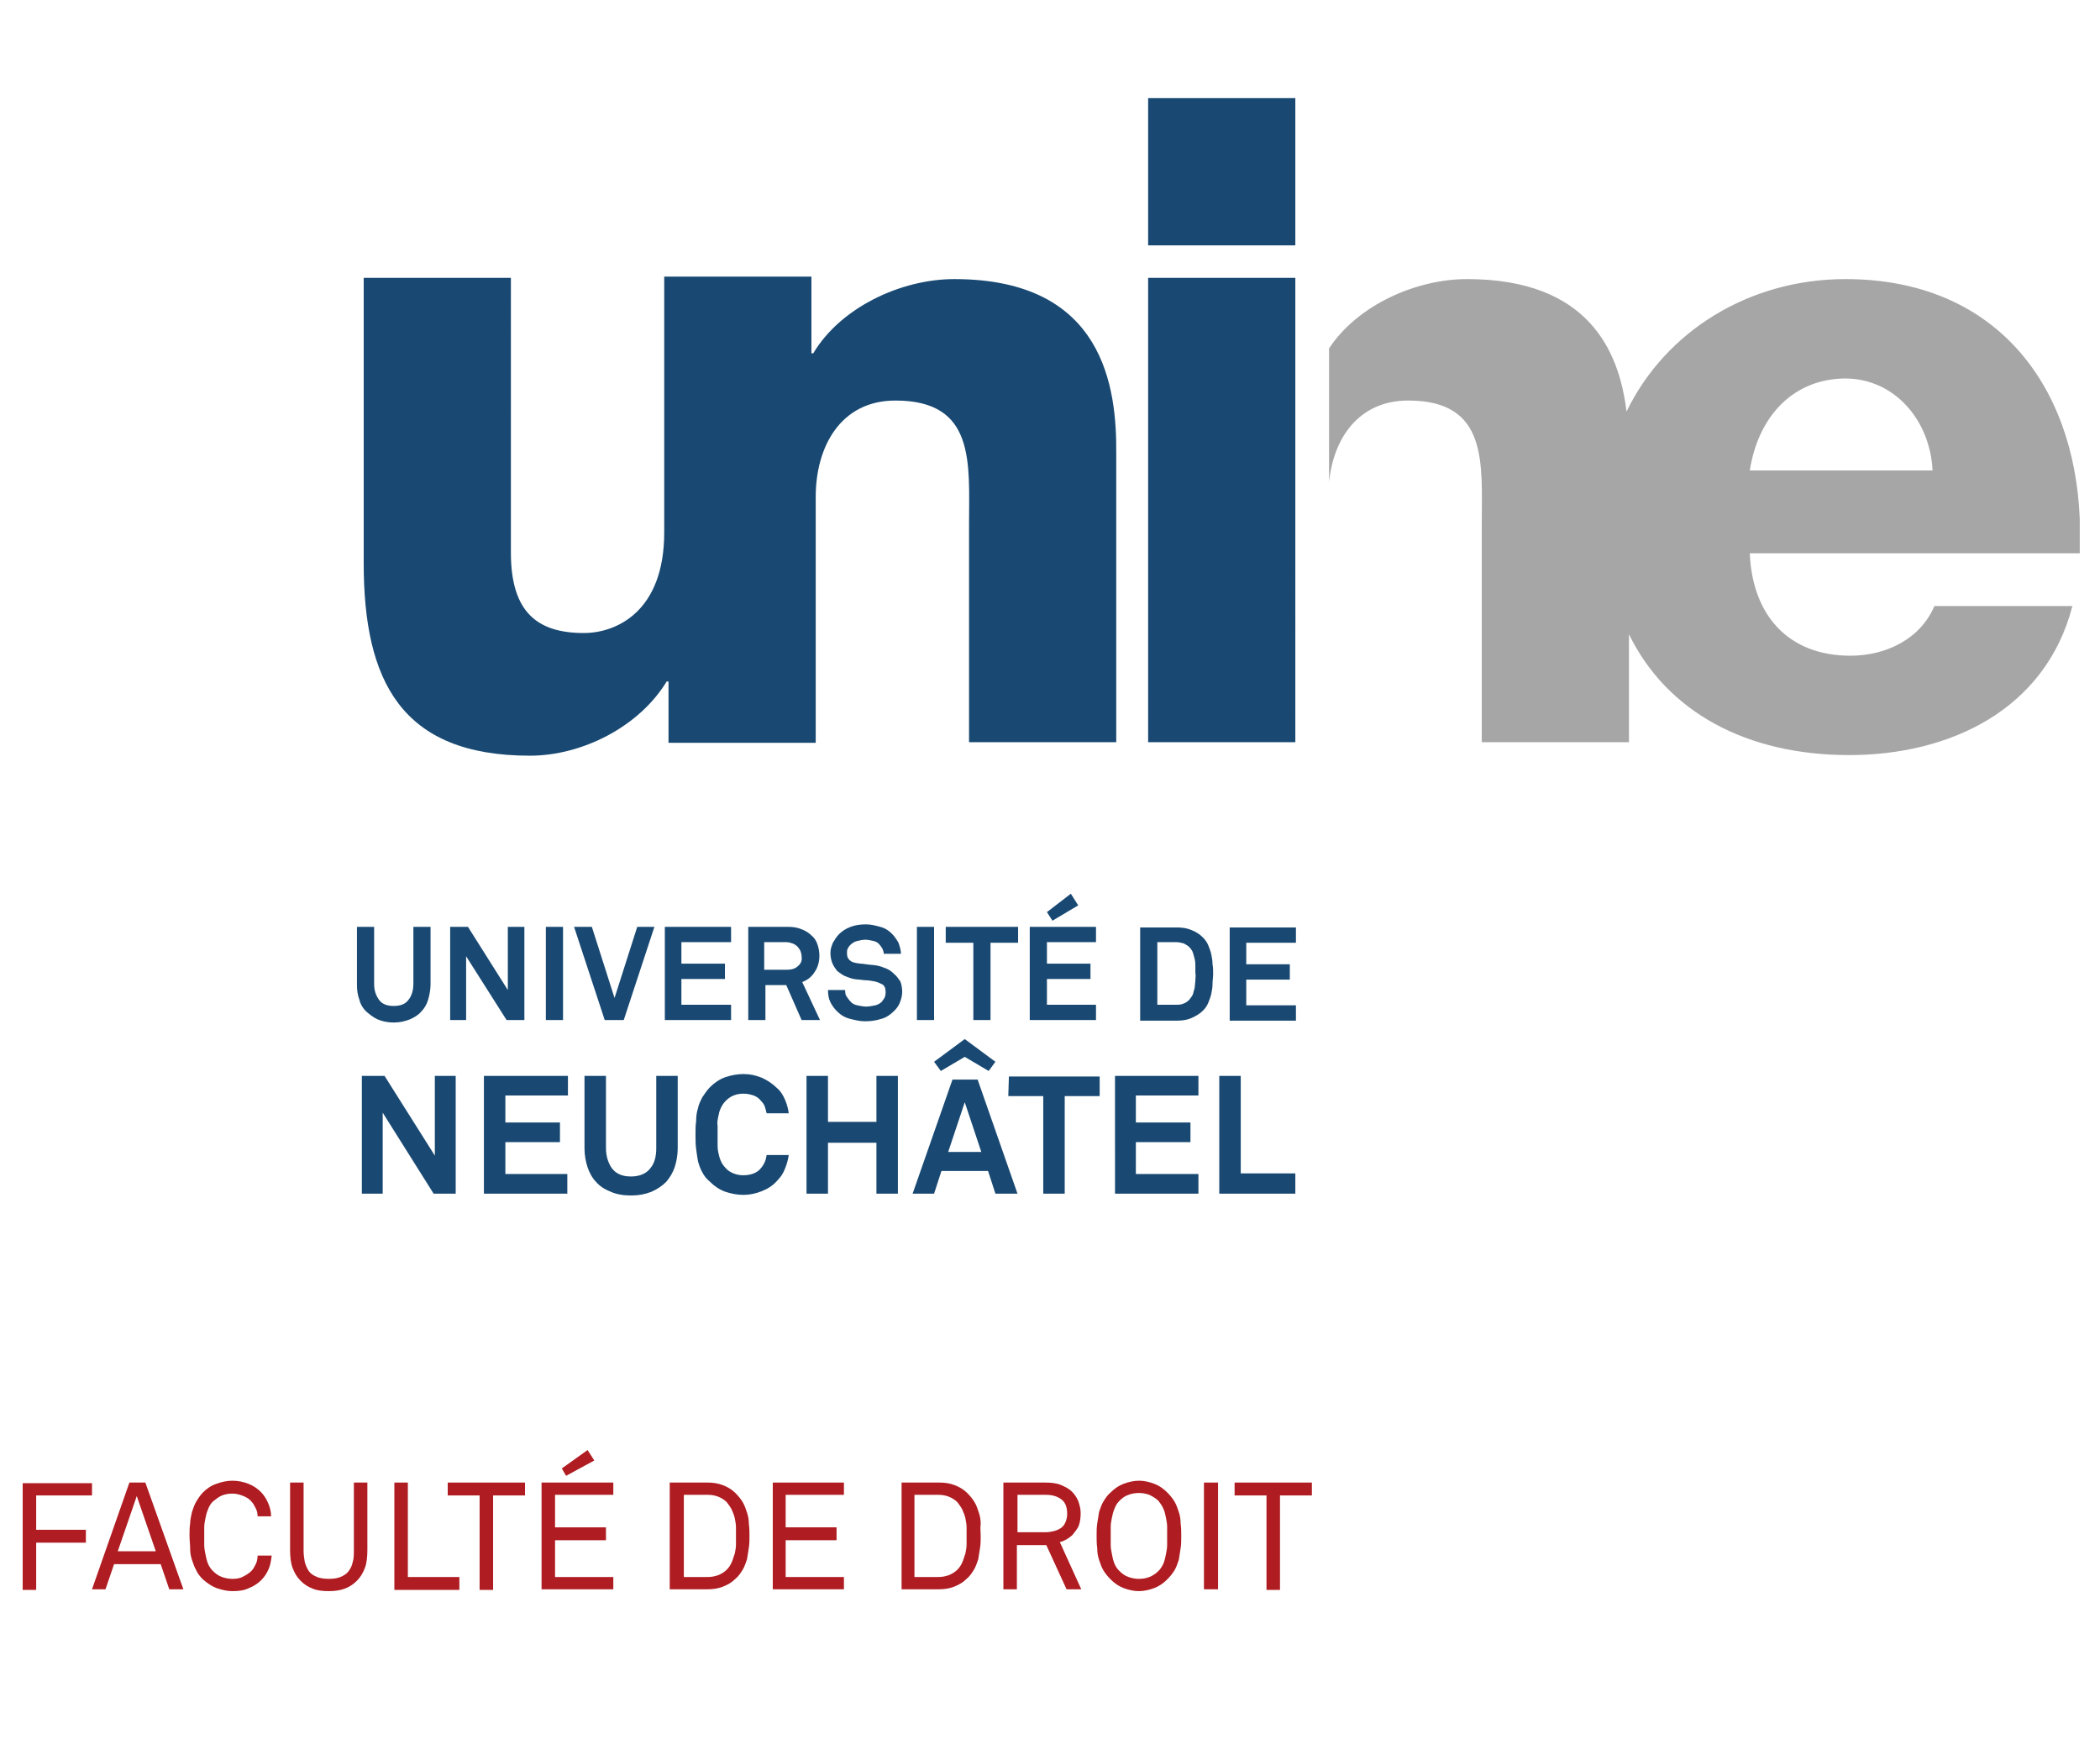 <?xml version="1.0" encoding="utf-8"?>
<!-- Generator: Adobe Illustrator 19.2.1, SVG Export Plug-In . SVG Version: 6.00 Build 0)  -->
<svg version="1.1" id="Calque_1" xmlns="http://www.w3.org/2000/svg" xmlns:xlink="http://www.w3.org/1999/xlink" x="0px" y="0px"
	 viewBox="0 0 342.4 283.5" style="enable-background:new 0 0 342.4 283.5;" xml:space="preserve">
<style type="text/css">
	.st0{fill:#AF1C21;}
	.st1{fill:#194972;}
	.st2{fill:#A6A6A6;}
</style>
<g>
	<g>
		<path class="st0" d="M5.9,243.7v5.7H14v2.1H5.9v7.7H3.7v-17.4H15v2H5.9V243.7z"/>
		<path class="st0" d="M27.6,259.1l-1.4-4.1h-7.6l-1.4,4.1H15l6.1-17.4h2.6l6.2,17.4H27.6z M22.3,243.9l-3.1,9h6.2L22.3,243.9z"/>
		<path class="st0" d="M43.8,255.8c-0.3,0.7-0.7,1.3-1.2,1.8s-1.2,1-2,1.3c-0.8,0.4-1.7,0.5-2.7,0.5c-0.9,0-1.7-0.2-2.6-0.5
			c-0.8-0.3-1.5-0.8-2.2-1.4c-0.5-0.5-0.9-1-1.1-1.5c-0.3-0.5-0.5-1.1-0.7-1.7c-0.2-0.6-0.3-1.2-0.3-1.9s-0.1-1.3-0.1-2s0-1.4,0.1-2
			c0-0.7,0.2-1.3,0.3-1.9c0.2-0.6,0.4-1.2,0.7-1.7s0.7-1.1,1.1-1.5c0.6-0.6,1.3-1.1,2.2-1.4c0.8-0.3,1.7-0.5,2.6-0.5
			c1,0,1.8,0.2,2.6,0.5s1.5,0.8,2,1.3s0.9,1.1,1.2,1.8s0.5,1.4,0.5,2.2H42c0-0.5-0.1-0.9-0.3-1.3c-0.2-0.4-0.4-0.8-0.7-1.1
			c-0.3-0.4-0.8-0.7-1.3-0.9s-1.1-0.4-1.8-0.4c-0.6,0-1.2,0.1-1.7,0.3s-1,0.6-1.5,1c-0.4,0.4-0.6,0.8-0.8,1.3s-0.3,0.9-0.4,1.4
			c-0.1,0.5-0.2,1-0.2,1.5s0,1,0,1.5s0,0.9,0,1.4s0.1,1,0.2,1.5c0.1,0.5,0.2,1,0.4,1.5s0.5,0.9,0.8,1.2c0.4,0.4,0.9,0.8,1.5,1
			s1.1,0.3,1.7,0.3c0.7,0,1.3-0.1,1.8-0.4c0.6-0.3,1-0.6,1.3-0.9c0.3-0.3,0.5-0.7,0.7-1.1c0.2-0.4,0.3-0.9,0.3-1.4h2.3
			C44.2,254.4,44.1,255.1,43.8,255.8z"/>
		<path class="st0" d="M59.5,255.6c-0.3,0.8-0.7,1.5-1.3,2.1s-1.2,1-2,1.3s-1.7,0.4-2.6,0.4c-1,0-1.9-0.1-2.6-0.4
			c-0.8-0.3-1.4-0.7-2-1.3c-0.6-0.6-1-1.3-1.3-2.1c-0.3-0.8-0.4-1.8-0.4-2.9v-11h2.2v11.1c0,0.7,0.1,1.3,0.2,1.9
			c0.2,0.6,0.4,1.1,0.7,1.5s0.8,0.7,1.3,0.9c0.5,0.2,1.2,0.3,1.9,0.3c0.8,0,1.4-0.1,1.9-0.3c0.5-0.2,1-0.5,1.3-0.9s0.6-0.9,0.7-1.5
			c0.2-0.6,0.2-1.2,0.2-1.9v-11.1h2.2v11C59.9,253.8,59.8,254.8,59.5,255.6z"/>
		<path class="st0" d="M64.3,259.1v-17.4h2.2v15.4h8.4v2.1H64.3V259.1z"/>
		<path class="st0" d="M80.4,243.8v15.4h-2.2v-15.4H73v-2.1h12.6v2.1L80.4,243.8L80.4,243.8z"/>
		<path class="st0" d="M88.3,259.1v-17.4H100v2h-9.5v5.3h8.3v2.1h-8.3v6h9.5v2L88.3,259.1L88.3,259.1z M92.3,240.6l-0.7-1.2l4.2-3
			l1.1,1.7L92.3,240.6z"/>
		<path class="st0" d="M122.2,250.4c0,0.6,0,1.3-0.1,1.9c-0.1,0.6-0.2,1.3-0.3,1.9c-0.2,0.6-0.4,1.2-0.7,1.7
			c-0.3,0.5-0.7,1.1-1.2,1.5c-0.6,0.6-1.3,1-2.1,1.3c-0.8,0.3-1.6,0.4-2.5,0.4h-6.1v-17.4h6.1c0.9,0,1.7,0.1,2.5,0.4
			c0.8,0.3,1.5,0.7,2.1,1.3c0.5,0.5,0.9,1,1.2,1.5c0.3,0.5,0.5,1.1,0.7,1.7c0.2,0.6,0.3,1.2,0.3,1.8
			C122.2,249.2,122.2,249.8,122.2,250.4z M120,250.4c0-0.5,0-0.9,0-1.4s-0.1-1-0.2-1.5s-0.3-0.9-0.5-1.4c-0.2-0.4-0.5-0.8-0.8-1.2
			c-0.4-0.4-0.9-0.7-1.4-0.9s-1.1-0.3-1.7-0.3h-3.9v13.4h3.9c0.6,0,1.1-0.1,1.7-0.3c0.5-0.2,1-0.5,1.4-0.9c0.3-0.3,0.6-0.7,0.8-1.2
			c0.2-0.4,0.3-0.9,0.5-1.4c0.1-0.5,0.2-1,0.2-1.5C120,251.4,120,250.9,120,250.4z"/>
		<path class="st0" d="M126,259.1v-17.4h11.6v2h-9.5v5.3h8.3v2.1h-8.3v6h9.5v2L126,259.1L126,259.1z"/>
		<path class="st0" d="M159.9,250.4c0,0.6,0,1.3-0.1,1.9c-0.1,0.6-0.2,1.3-0.3,1.9c-0.2,0.6-0.4,1.2-0.7,1.7
			c-0.3,0.5-0.7,1.1-1.2,1.5c-0.6,0.6-1.3,1-2.1,1.3s-1.6,0.4-2.5,0.4h-6v-17.4h6.1c0.9,0,1.7,0.1,2.5,0.4c0.8,0.3,1.5,0.7,2.1,1.3
			c0.5,0.5,0.9,1,1.2,1.5s0.5,1.1,0.7,1.7c0.2,0.6,0.3,1.2,0.3,1.8C159.8,249.2,159.9,249.8,159.9,250.4z M157.6,250.4
			c0-0.5,0-0.9,0-1.4s-0.1-1-0.2-1.5c-0.1-0.5-0.3-0.9-0.5-1.4c-0.2-0.4-0.5-0.8-0.8-1.2c-0.4-0.4-0.9-0.7-1.4-0.9s-1.1-0.3-1.7-0.3
			h-3.9v13.4h3.9c0.6,0,1.1-0.1,1.7-0.3c0.5-0.2,1-0.5,1.4-0.9c0.3-0.3,0.6-0.7,0.8-1.2c0.2-0.4,0.3-0.9,0.5-1.4
			c0.1-0.5,0.2-1,0.2-1.5C157.6,251.4,157.6,250.9,157.6,250.4z"/>
		<path class="st0" d="M173.9,259.1l-3.3-7.2h-4.8v7.2h-2.2v-17.4h6.8c1,0,1.9,0.1,2.6,0.4c0.7,0.3,1.3,0.6,1.8,1.1
			c0.4,0.4,0.8,1,1,1.5c0.2,0.6,0.4,1.2,0.4,2s-0.1,1.4-0.3,2c-0.2,0.5-0.6,1-1,1.5c-0.3,0.3-0.6,0.5-0.9,0.7
			c-0.4,0.2-0.7,0.4-1.2,0.5l3.5,7.7H173.9z M174,246.8c0-1.1-0.3-1.9-1-2.4s-1.5-0.7-2.5-0.7h-4.6v6.1h4.6c0.5,0,1-0.1,1.4-0.2
			c0.4-0.1,0.8-0.3,1.1-0.5s0.6-0.6,0.7-0.9C173.9,247.8,174,247.3,174,246.8z"/>
		<path class="st0" d="M192.6,250.4c0,0.7,0,1.4-0.1,2c-0.1,0.7-0.2,1.3-0.3,1.9c-0.2,0.6-0.4,1.2-0.7,1.7c-0.3,0.5-0.7,1-1.2,1.5
			c-0.6,0.6-1.3,1.1-2.1,1.4s-1.7,0.5-2.5,0.5c-0.9,0-1.7-0.2-2.5-0.5s-1.5-0.8-2.1-1.4c-0.5-0.5-0.9-1-1.2-1.5s-0.5-1.1-0.7-1.7
			c-0.2-0.6-0.3-1.2-0.3-1.9c-0.1-0.7-0.1-1.3-0.1-2s0-1.4,0.1-2c0.1-0.7,0.2-1.3,0.3-1.9c0.2-0.6,0.4-1.2,0.7-1.7s0.7-1.1,1.2-1.5
			c0.6-0.6,1.3-1.1,2.1-1.4c0.8-0.3,1.7-0.5,2.5-0.5c0.9,0,1.7,0.2,2.5,0.5s1.5,0.8,2.1,1.4c0.5,0.5,0.9,1,1.2,1.5s0.5,1.1,0.7,1.7
			c0.2,0.6,0.3,1.2,0.3,1.9C192.6,249.1,192.6,249.7,192.6,250.4z M190.3,250.4c0-0.5,0-0.9,0-1.5c0-0.5-0.1-1-0.2-1.5
			c-0.1-0.5-0.2-1-0.4-1.4c-0.2-0.5-0.5-0.9-0.8-1.3c-0.4-0.4-0.9-0.7-1.5-1c-0.6-0.2-1.1-0.3-1.7-0.3c-0.6,0-1.2,0.1-1.7,0.3
			c-0.6,0.2-1,0.5-1.5,1c-0.4,0.4-0.6,0.8-0.8,1.3s-0.3,0.9-0.4,1.4c-0.1,0.5-0.2,1-0.2,1.5s0,1,0,1.5s0,0.9,0,1.5
			c0,0.5,0.1,1,0.2,1.5c0.1,0.5,0.2,1,0.4,1.5s0.5,0.9,0.8,1.2c0.4,0.4,0.9,0.8,1.5,1s1.1,0.3,1.7,0.3c0.6,0,1.2-0.1,1.7-0.3
			c0.5-0.2,1-0.5,1.5-1c0.4-0.4,0.6-0.8,0.8-1.2c0.2-0.5,0.3-1,0.4-1.5c0.1-0.5,0.2-1,0.2-1.5C190.3,251.4,190.3,250.9,190.3,250.4z
			"/>
		<path class="st0" d="M196.3,259.1v-17.4h2.3v17.4H196.3z"/>
		<path class="st0" d="M208.7,243.8v15.4h-2.2v-15.4h-5.2v-2.1h12.6v2.1L208.7,243.8L208.7,243.8z"/>
	</g>
</g>
<path class="st1" d="M187.2,121h24V45.3h-24V121z M155.6,45.5c-8.8,0-18.6,4.7-23,12.1h-0.3v-9.7l0,0c0,0,0,0,0-0.1s0-0.2,0-0.3
	c0-0.8,0-1.5,0-2.4h-24v41.7c0,13-7.9,16.4-13.1,16.4c-7.6,0-11.9-3.4-11.9-13.1V45.3h-24v46.5c0,19.2,6.1,31.4,27.1,31.4
	c8.5,0,17.8-4.7,22.3-12.1h0.3v10h24V81c0-8.1,4-15.7,13-15.7c13.1,0,12,10.2,12,20.2V121h24V74C182.1,63.3,180.1,45.5,155.6,45.5z
	 M132.4,48c0,7.7,0,9.7,0,9.7S132.4,57.7,132.4,48z M187.2,16v24h24V16H187.2z"/>
<path class="st2" d="M285.3,76.7h29.8c-0.4-8.2-6.2-15-14.3-15C292.4,61.8,286.7,67.8,285.3,76.7z M339.1,84.6V90v0.2h-53.8
	c0.4,10,6.2,16.7,16.4,16.7c5.8,0,11.4-2.7,13.7-8.1h22.5c-4.4,17-20.1,24.3-36.4,24.3c-16.7,0-29.7-7-35.9-19.7V121h-24V85.5
	c0-10,1.1-20.2-12-20.2c-8.1,0-12.2,6.2-12.9,13.3V56.8c4.6-7,14.1-11.3,22.5-11.3c19.7,0,24.8,11.6,26,21.6
	c6.4-13.2,20.1-21.6,35.7-21.6C325.1,45.5,338.2,62.4,339.1,84.6z"/>
<path class="st1" d="M130.8,160.1c0.8-0.3,1.5-0.8,2-1.6c0.5-0.7,0.8-1.6,0.8-2.7c0-0.6-0.1-1.2-0.3-1.8s-0.5-1.1-1-1.5
	c-0.4-0.4-1-0.8-1.6-1c-0.7-0.3-1.4-0.4-2.3-0.4H122v15.2h2.8v-5.7h3.4l2.5,5.7h3L130.8,160.1z M130.1,157.5c-0.4,0.4-1,0.6-1.8,0.6
	h-3.7v-4.5h3.6c0.4,0,0.7,0.1,1,0.2c0.3,0.1,0.6,0.3,0.8,0.5s0.4,0.5,0.5,0.7c0.1,0.3,0.2,0.6,0.2,0.9
	C130.8,156.6,130.6,157.1,130.1,157.5z M61.6,166.2c0.7,0.3,1.6,0.5,2.6,0.5s1.8-0.2,2.6-0.5c0.7-0.3,1.4-0.7,1.9-1.3
	c0.5-0.5,0.9-1.2,1.1-1.9s0.4-1.6,0.4-2.5v-9.4h-2.8v9.3c0,1.1-0.3,2-0.8,2.6c-0.5,0.7-1.3,1-2.4,1s-1.9-0.3-2.4-1s-0.8-1.5-0.8-2.6
	v-9.3h-2.8v9.4c0,0.9,0.1,1.7,0.4,2.5c0.2,0.8,0.6,1.4,1.1,1.9C60.3,165.4,60.9,165.9,61.6,166.2z M85.5,166.3v-15.2h-2.7v10.3
	l-6.5-10.3h-2.9v15.2H76v-10.4l6.6,10.4H85.5z M91.8,151.1H89v15.2h2.8V151.1z M101.7,166.3l5-15.2h-2.8l-3.7,11.6l-3.7-11.6h-2.9
	l5,15.2H101.7z M119.2,163.8h-8.1v-4.2h7.1v-2.5h-7.1v-3.5h8.1v-2.5h-10.8v15.2h10.8V163.8z M175.8,147.6l-1.2-1.9l-3.9,3l0.9,1.4
	L175.8,147.6z M152.3,151.1h-2.8v15.2h2.8V151.1z M211.3,153.7v-2.5h-10.8v15.2h10.8v-2.5h-8.1v-4.2h7.1v-2.5h-7.1v-3.5H211.3z
	 M178.7,163.8h-8v-4.2h7.1v-2.5h-7.1v-3.5h8v-2.5h-10.8v15.2h10.8V163.8z M197.5,155.6c-0.1-0.5-0.3-1-0.5-1.5s-0.5-0.9-0.9-1.3
	c-0.5-0.5-1.1-0.9-1.9-1.2c-0.7-0.3-1.5-0.4-2.4-0.4h-5.9v15.2h5.9c0.9,0,1.7-0.1,2.4-0.4c0.7-0.3,1.4-0.7,1.9-1.2
	c0.4-0.4,0.7-0.8,0.9-1.3s0.4-1,0.5-1.5s0.2-1,0.2-1.6c0-0.5,0.1-1.1,0.1-1.6s0-1.1-0.1-1.6C197.7,156.6,197.6,156.1,197.5,155.6z
	 M194.9,159.8c0,0.4-0.1,0.8-0.1,1.2c-0.1,0.4-0.2,0.7-0.3,1.1c-0.1,0.3-0.4,0.6-0.6,0.9c-0.3,0.3-0.6,0.5-0.9,0.6
	c-0.4,0.2-0.8,0.2-1.2,0.2h-3.1v-10.2h3.1c0.4,0,0.8,0.1,1.2,0.2c0.4,0.2,0.7,0.4,0.9,0.6c0.3,0.3,0.5,0.6,0.6,0.9
	c0.1,0.3,0.2,0.7,0.3,1.1c0.1,0.4,0.1,0.8,0.1,1.1c0,0.4,0,0.7,0,1.1C195,159.1,194.9,159.4,194.9,159.8z M158.7,166.3h2.8v-12.6
	h4.5v-2.6h-11.8v2.6h4.5V166.3z M145.8,158.8c-0.4-0.4-0.8-0.7-1.3-0.9s-1-0.4-1.6-0.5c-0.5-0.1-1.1-0.1-1.7-0.2
	c-0.6-0.1-1.2-0.1-1.6-0.2c-0.5-0.1-0.8-0.2-1.1-0.5s-0.4-0.6-0.4-1.1c0-0.3,0-0.5,0.1-0.7s0.2-0.4,0.4-0.6c0.3-0.3,0.7-0.6,1.2-0.7
	c0.4-0.1,0.9-0.2,1.3-0.2c0.4,0,0.8,0.1,1.3,0.2c0.4,0.1,0.8,0.3,1,0.6c0.2,0.2,0.3,0.4,0.5,0.7c0.1,0.3,0.2,0.5,0.2,0.8h2.8
	c0-0.6-0.2-1.2-0.4-1.8c-0.3-0.5-0.6-1-1.1-1.5s-1.1-0.9-1.9-1.1c-0.7-0.2-1.5-0.4-2.3-0.4c-0.9,0-1.7,0.1-2.5,0.4
	c-0.8,0.3-1.4,0.7-1.9,1.2c-0.4,0.4-0.7,0.9-1,1.4c-0.2,0.5-0.4,1-0.4,1.6s0.1,1.2,0.3,1.7s0.5,0.9,0.8,1.3c0.4,0.3,0.8,0.6,1.2,0.8
	c0.5,0.2,1,0.4,1.5,0.5s1.1,0.1,1.7,0.2c0.6,0,1.2,0.1,1.7,0.2c0.5,0.1,0.9,0.3,1.3,0.5c0.4,0.3,0.5,0.7,0.5,1.3
	c0,0.4-0.1,0.7-0.2,0.9c-0.1,0.2-0.3,0.4-0.4,0.6c-0.3,0.3-0.7,0.5-1.1,0.6c-0.5,0.1-1,0.2-1.5,0.2c-0.4,0-0.9-0.1-1.4-0.2
	c-0.5-0.1-0.9-0.3-1.2-0.7c-0.2-0.2-0.4-0.5-0.6-0.8c-0.2-0.3-0.2-0.7-0.2-1H135c0,0.7,0.1,1.4,0.4,2c0.3,0.6,0.7,1.1,1.1,1.5
	c0.6,0.6,1.3,1,2.1,1.2s1.6,0.4,2.4,0.4c0.9,0,1.8-0.1,2.7-0.4c0.8-0.2,1.5-0.7,2.1-1.3c0.4-0.4,0.7-0.8,0.9-1.3s0.4-1.1,0.4-1.8
	c0-0.6-0.1-1.2-0.3-1.7C146.5,159.6,146.2,159.1,145.8,158.8z M70.9,188.4l-8.2-13H59v19.2h3.4v-13.2l8.3,13.2h3.6v-19.2h-3.4V188.4
	z M152.3,173.1l1.1,1.5l3.9-2.3l3.9,2.3l1.1-1.5l-5-3.7L152.3,173.1z M155.3,176l-6.5,18.6h3.5l1.2-3.7h7.6l1.2,3.7h3.6l-6.5-18.6
	H155.3z M154.6,187.8l2.7-8.1l2.7,8.1H154.6z M181.8,194.6h13.6v-3.2h-10.2v-5.2h8.9V183h-8.9v-4.4h10.2v-3.2h-13.6V194.6z
	 M164.4,178.7h5.7v15.9h3.5v-15.9h5.7v-3.2h-14.8L164.4,178.7L164.4,178.7z M202.3,175.4h-3.5v19.2h12.4v-3.3h-8.9V175.4z
	 M117.1,182.1c0.1-0.5,0.2-1,0.4-1.4c0.2-0.4,0.4-0.8,0.8-1.2s0.8-0.7,1.3-0.9s1-0.3,1.6-0.3s1.1,0.1,1.7,0.3
	c0.5,0.2,0.9,0.5,1.2,0.9c0.3,0.3,0.5,0.6,0.6,0.9c0.1,0.3,0.2,0.7,0.3,1.1h3.6c-0.1-0.8-0.3-1.5-0.6-2.2s-0.7-1.4-1.3-1.9
	c-0.7-0.7-1.6-1.3-2.5-1.7c-1-0.4-1.9-0.6-3-0.6c-1,0-2,0.2-2.9,0.5s-1.8,0.9-2.5,1.6c-0.5,0.5-0.9,1.1-1.3,1.7
	c-0.3,0.6-0.6,1.2-0.7,1.8c-0.2,0.6-0.3,1.3-0.3,2.1c-0.1,0.7-0.1,1.5-0.1,2.2c0,0.8,0,1.5,0.1,2.3s0.2,1.4,0.3,2
	c0.2,0.7,0.4,1.3,0.7,1.8c0.3,0.6,0.7,1.1,1.3,1.6c0.7,0.7,1.6,1.3,2.5,1.6s1.9,0.5,2.9,0.5s2-0.2,3-0.6c1-0.4,1.8-0.9,2.5-1.7
	c0.6-0.6,1-1.2,1.3-2c0.3-0.7,0.5-1.5,0.6-2.2H125c-0.1,0.8-0.4,1.5-0.9,2.1c-0.3,0.4-0.7,0.7-1.2,0.9s-1.1,0.3-1.7,0.3
	s-1.1-0.1-1.6-0.3s-1-0.5-1.3-0.9c-0.3-0.3-0.6-0.7-0.8-1.2s-0.3-0.9-0.4-1.4s-0.1-1-0.1-1.5s0-1,0-1.4s0-0.9,0-1.4
	C116.9,183.1,117,182.6,117.1,182.1z M142.9,182.9H135v-7.5h-3.5v19.2h3.5v-8.3h7.9v8.3h3.5v-19.2h-3.5V182.9z M107,187.2
	c0,1.4-0.3,2.5-1,3.3c-0.6,0.8-1.7,1.3-3.1,1.3s-2.4-0.4-3.1-1.3c-0.6-0.8-1-2-1-3.3v-11.8h-3.5v11.8c0,1.1,0.2,2.2,0.5,3.1
	c0.3,0.9,0.8,1.8,1.4,2.4c0.6,0.7,1.4,1.2,2.4,1.6c0.9,0.4,2,0.6,3.3,0.6c1.2,0,2.3-0.2,3.3-0.6c0.9-0.4,1.7-0.9,2.4-1.6
	c0.6-0.7,1.1-1.5,1.4-2.4s0.5-2,0.5-3.1v-11.8H107V187.2z M78.9,194.6h13.6v-3.2H82.4v-5.2h8.9V183h-8.9v-4.4h10.2v-3.2H78.9V194.6z
	"/>
</svg>
